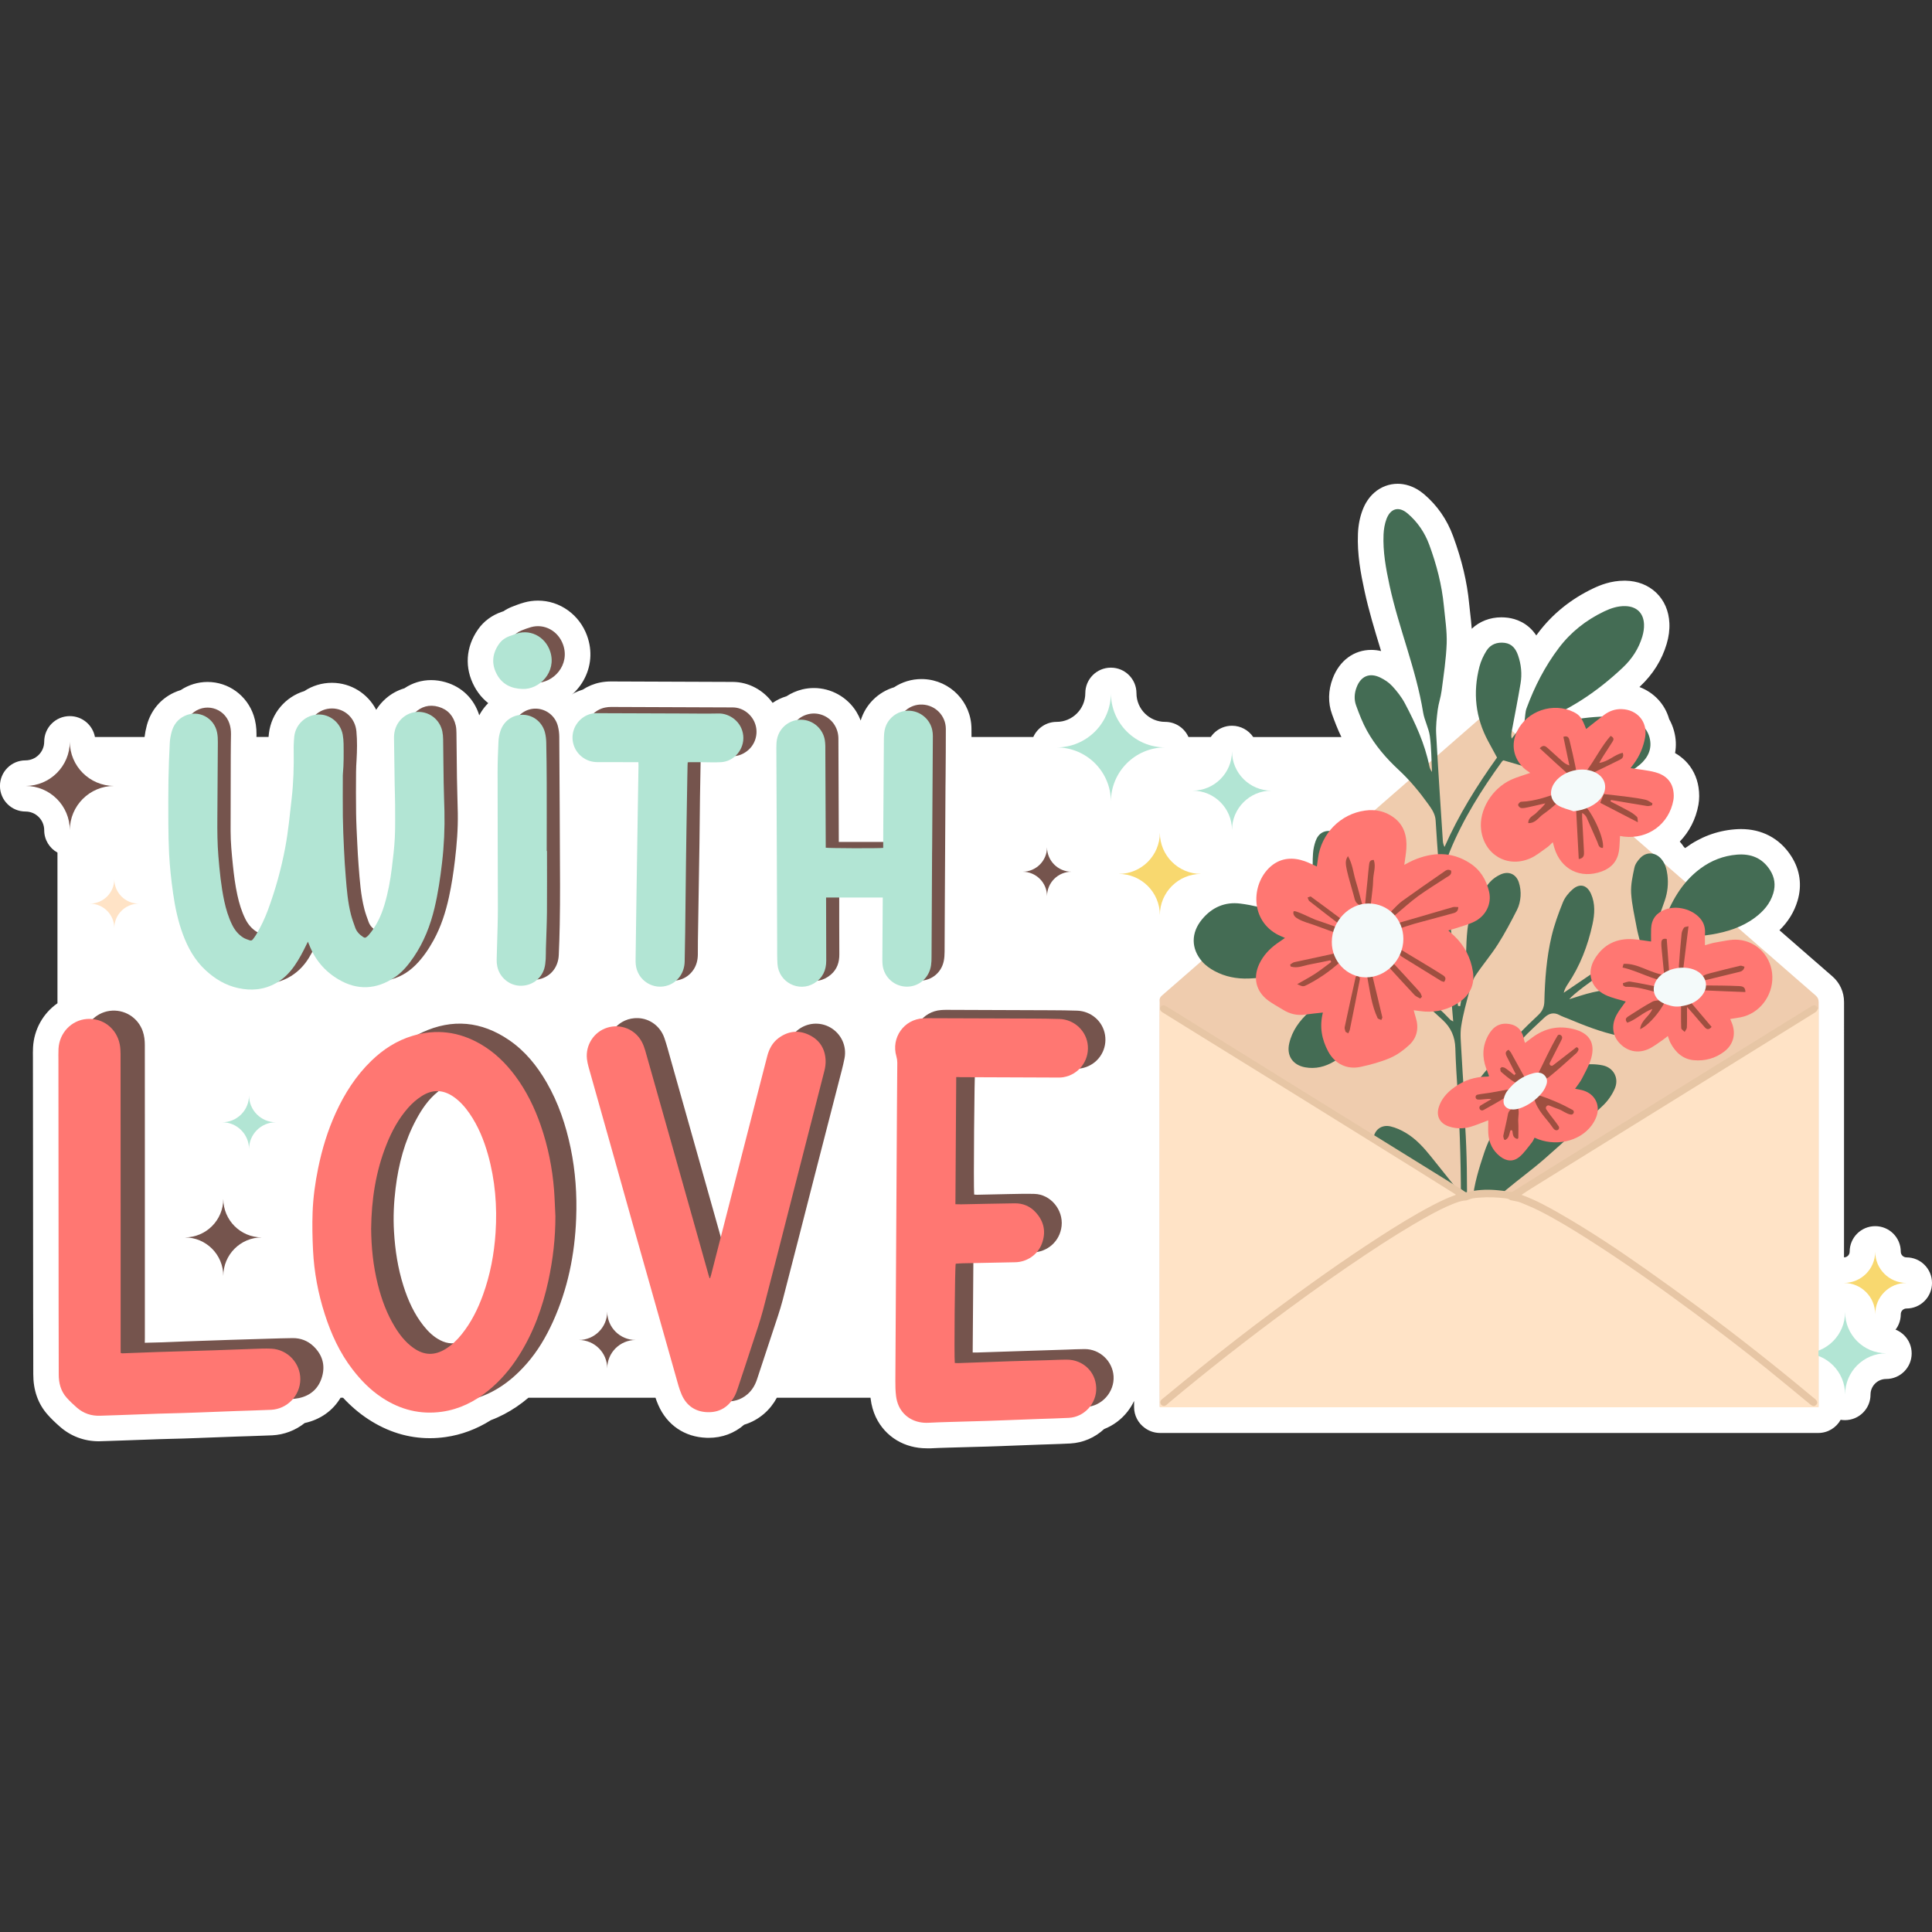 <svg id="Слой_1" enable-background="new 0 0 500 500" height="512" viewBox="0 0 500 500" width="512" xmlns="http://www.w3.org/2000/svg"><rect x="0" y="0" width="500" height="500" fill="#333333" stroke="none"/><g><g fill="#fff"><path d="m485.3 346.72c-3.65 0-6.61-2.96-6.61-6.61 0-.81-.66-1.47-1.47-1.47-3.65 0-6.61-2.96-6.61-6.61v-.01c0-3.65 2.96-6.61 6.61-6.61.81 0 1.47-.66 1.47-1.47 0-3.65 2.96-6.61 6.61-6.61h.01c3.65 0 6.61 2.96 6.61 6.61 0 .81.66 1.47 1.47 1.47 3.65 0 6.61 2.96 6.61 6.61v.01c0 3.65-2.96 6.61-6.61 6.61-.81 0-1.47.66-1.47 1.47 0 3.65-2.96 6.61-6.61 6.61z"/><path d="m485.31 323.93h-.01c0 4.46-3.62 8.08-8.08 8.08v.01c4.46 0 8.08 3.62 8.08 8.08h.01c0-4.46 3.62-8.08 8.08-8.08v-.01c-4.46 0-8.08-3.61-8.08-8.08z"/><path d="m239.79 374.82c-2.76 0-5.42-.71-7.67-2.05-2.38-1.42-4.27-3.51-5.47-6.05-.66-1.41-1.12-3.02-1.32-4.66-.01-.11-.03-.22-.04-.33h-24.24c-.86 1.59-1.96 2.97-3.28 4.12-1.52 1.32-3.28 2.29-5.18 2.86-2.52 2.21-5.7 3.4-9.2 3.4-.18 0-.36 0-.54-.01-5.66-.19-10.22-3.29-12.49-8.49-.28-.63-.51-1.26-.72-1.88h-32.88c-2 1.7-4.07 3.1-6.28 4.26-1.12.59-2.27 1.11-3.43 1.54-3.68 2.32-7.61 3.79-11.69 4.37-1.38.2-2.77.3-4.13.3-5.59 0-10.94-1.65-15.92-4.91-2.32-1.52-4.48-3.35-6.53-5.56h-.64c-2 3.35-5.23 5.66-9.29 6.55-2.38 1.9-5.33 3.03-8.4 3.18-1.94.09-3.89.15-5.77.21-1.04.03-2.12.07-3.16.1-1.99.07-3.98.15-5.96.22-1.25.05-2.5.1-3.75.14l-.44.02c-1.31.05-2.66.1-4 .14-.9.03-1.79.05-2.69.07-1.17.03-2.38.06-3.56.1-1.96.07-3.95.14-5.89.21-1.3.05-2.6.1-3.91.14-1.18.04-2.37.08-3.55.12-.54.02-1.09.04-1.63.05-.18.02-.37.02-.56.02-3.77 0-7.24-1.3-10.04-3.75-1.32-1.15-2.35-2.16-3.24-3.17-2.46-2.78-3.7-6.3-3.69-10.46.01-3.4 0-6.86-.01-10.21-.01-2.15-.01-4.37-.02-6.56-.02-18.48-.03-36.95-.05-55.43l-.01-8.99c0-.25 0-.5 0-.75-.01-.79-.02-1.68.03-2.62.25-4.71 2.67-8.88 6.32-11.42v-38.99c-2.04-1.12-3.43-3.3-3.43-5.79 0-2.67-2.17-4.84-4.84-4.84-3.65 0-6.61-2.96-6.61-6.61v-.02c0-3.65 2.96-6.61 6.61-6.61 2.67 0 4.84-2.17 4.84-4.84 0-3.65 2.96-6.61 6.61-6.61h.02c3.24 0 5.93 2.33 6.5 5.4h12.84c.12-.99.32-2.02.6-3.06 1.04-3.81 3.53-6.8 7.02-8.42.57-.26 1.15-.48 1.74-.66 2.06-1.36 4.46-2.1 6.94-2.1 5.43 0 10.23 3.5 11.95 8.71.49 1.5.74 3.13.72 4.85 0 .22 0 .45-.01.67h3.13c.02-.31.05-.64.1-.97.63-5.17 4.28-9.42 9.16-10.9 2.1-1.39 4.57-2.14 7.13-2.14h.07c4.93.03 9.23 2.82 11.4 6.99.68-1.1 1.53-2.09 2.52-2.95 1.4-1.22 3.02-2.1 4.77-2.62 2.08-1.39 4.44-2.12 6.92-2.12 1.22 0 2.46.18 3.69.53 4.3 1.23 7.44 4.32 8.77 8.58 1.6-3.05 4.31-5.28 7.6-6.23 2.05-1.37 4.44-2.1 6.92-2.1.22 0 .44.01.66.02 3.06.16 5.85 1.41 7.97 3.4 1.1-.76 2.33-1.35 3.62-1.73 1.38-.9 2.91-1.53 4.52-1.85.91-.18 1.84-.27 2.75-.27h.04c10.73.03 21.34.07 31.55.12 4.09.02 7.93 2.13 10.29 5.42 1.09-.74 2.3-1.33 3.59-1.71 1.24-.81 2.62-1.41 4.07-1.77.99-.24 2-.36 3.02-.36 4.47 0 8.69 2.37 11.02 6.18.44.72.8 1.46 1.09 2.23 1.25-4.14 4.52-7.37 8.64-8.6 2.09-1.38 4.54-2.13 7.07-2.13.19 0 .38 0 .57.01 6.91.3 12.35 5.94 12.39 12.83 0 .72.01 1.44.01 2.16h15.99c1.03-2.31 3.35-3.92 6.04-3.92 4.09 0 7.42-3.33 7.42-7.42 0-3.65 2.96-6.61 6.61-6.61h.02c3.65 0 6.61 2.96 6.61 6.61 0 4.09 3.33 7.42 7.42 7.42 2.69 0 5.01 1.61 6.04 3.92h5.76c.24-.35.51-.68.81-.98 1.24-1.24 2.92-1.94 4.67-1.94h.02c2.28 0 4.3 1.16 5.49 2.92h22.82c-.97-1.99-1.72-3.98-2.41-5.88-1.08-2.95-1.02-6.17.17-9.29 1.75-4.62 5.49-7.38 9.99-7.38.84 0 1.69.1 2.53.3-.06-.2-.12-.41-.19-.61-1.47-4.83-3-9.83-4.11-14.99-.94-4.34-1.92-9.43-1.69-14.79.09-2.19.49-4.22 1.18-6.05.7-1.87 1.74-3.41 3.07-4.57 1.68-1.47 3.82-2.28 6.02-2.28 1.67 0 4.22.47 6.84 2.7 3.42 2.91 5.95 6.57 7.53 10.89 2.25 6.13 3.61 11.83 4.14 17.44.07.78.16 1.57.26 2.4.15 1.34.31 2.7.41 4.09 2.03-1.91 4.71-2.96 7.67-2.96.55 0 1.12.04 1.68.11 1.93.25 5.11 1.2 7.35 4.58.18-.24.36-.49.54-.73 3.67-4.85 8.43-8.69 14.15-11.42 1.82-.87 4.63-2.02 8.09-2.02h.31c3.12.06 5.86 1.13 7.92 3.08 2.11 2.01 3.3 4.75 3.44 7.93.08 1.73-.16 3.53-.71 5.37-1.23 4.14-3.53 7.82-6.82 10.93-.07.07-.15.14-.22.21 3.75 1.41 6.6 4.42 7.69 8.3.55.96.97 2.01 1.27 3.11.52 1.92.6 3.84.26 5.68.96.55 1.83 1.21 2.61 1.97 1.85 1.83 3.05 4.22 3.46 6.9.24 1.57.23 3.1-.03 4.54-.67 3.72-2.39 6.99-4.83 9.51.04.04.07.08.11.12.35.4.68.83.97 1.27l.32.28c.01 0 .01-.01.02-.01 3.83-2.83 8.14-4.46 12.81-4.84.54-.04 1.09-.07 1.61-.07 2.66 0 5.11.57 7.27 1.69 2.33 1.21 4.28 3.02 5.79 5.4 2.23 3.5 2.78 7.46 1.59 11.45-.86 2.89-2.4 5.41-4.69 7.65l7.77 6.77c1.93 1.68 3.93 3.43 5.9 5.13 1.97 1.71 3.05 4.09 3.05 6.7-.01 24.75-.01 50.11-.01 73.64h.23.02c3.65 0 6.61 2.96 6.61 6.61 0 2.23 1.81 4.04 4.04 4.04 3.65 0 6.61 2.96 6.61 6.61v.02c0 3.65-2.96 6.61-6.61 6.61-2.23 0-4.04 1.81-4.04 4.04 0 3.65-2.96 6.61-6.61 6.61h-.02c-.38 0-.75-.03-1.1-.09-1.13 2.03-3.29 3.41-5.78 3.41h-170.36c-1.48 0-2.86-.49-3.98-1.33-1.67-1.21-2.74-3.18-2.74-5.36v-1.6c-.45.97-1.02 1.89-1.69 2.75-1.6 2.05-3.71 3.61-6.07 4.53-2.39 2.22-5.47 3.55-8.74 3.73-1.78.1-3.55.15-5.27.21-.81.03-1.61.05-2.42.08-1.69.06-3.38.13-5.07.19-1.41.05-2.81.11-4.22.16l-1.01.04c-1.15.04-2.33.09-3.51.12-1.46.04-2.92.08-4.38.12-1.75.05-3.56.1-5.34.15h-.05c-1.74.05-3.39.1-5.04.19-.29-.02-.59-.01-.89-.01z"/><path d="m477.52 339.57h-.02c0 4.54-2.84 8.41-6.84 9.95 0-30.06 0-60.13.01-90.19 0-.72-.25-1.25-.77-1.7-2.03-1.77-4.06-3.54-6.1-5.31-4.7-4.1-9.4-8.19-14.1-12.29 1.57-.65 3.07-1.47 4.48-2.53 2.19-1.64 3.93-3.61 4.73-6.31.64-2.15.38-4.12-.83-6.01-2.02-3.16-4.99-4.28-8.56-3.99-3.47.28-6.62 1.5-9.42 3.57-1.45 1.07-2.71 2.27-3.82 3.57-1.86-1.62-3.72-3.24-5.58-4.86-.22-.43-.48-.83-.81-1.21-.59-.68-1.31-1.11-2.05-1.29-1.4-1.22-2.81-2.45-4.21-3.67-.28-.25-.57-.49-.85-.74 5.15-.44 9.33-4.13 10.3-9.46.14-.76.12-1.59 0-2.36-.41-2.69-2.23-4.22-4.67-4.87-1.72-.46-3.52-.65-5.38-.91.49-.33.97-.69 1.41-1.07 2.07-1.79 3.22-4.14 2.46-6.98-.24-.88-.6-1.62-1.08-2.25-.42-2.92-2.82-5.02-6.1-5.13-1.76-.06-3.27.52-4.63 1.55-.18.14-.36.27-.54.41-1.78.07-3.54.23-5.29.48-.51-.8-1.07-1.21-1.98-1.66-.64-.32-1.3-.56-1.97-.74 5.35-2.88 10.21-6.55 14.7-10.79 2.36-2.23 4.09-4.88 5.02-8 .3-1.02.49-2.13.44-3.19-.13-2.95-1.95-4.63-4.89-4.69-1.93-.04-3.71.56-5.42 1.37-4.65 2.22-8.6 5.32-11.72 9.44-3.61 4.77-6.31 10.04-8.37 15.64-.36.97-.33 2.08-.5 3.12 0 .03-.01.06-.01.09-.77.79-1.43 1.7-1.92 2.72-.06.11-.11.23-.16.34-.08.1-.17.21-.25.31-.32-.28-.64-.55-.95-.83 0-.01 0-.01 0-.02.76-4.05 1.57-8.09 2.24-12.16.41-2.46.17-4.91-.65-7.28-.58-1.67-1.55-2.98-3.44-3.23-1.95-.25-3.67.36-4.72 2.03-.8 1.26-1.45 2.69-1.83 4.13-1.2 4.64-1.24 9.15-.06 13.53-3.6 3.14-7.21 6.29-10.81 9.43-.11-1.85-.22-3.7-.32-5.55-.11-2.07.14-4.17.4-6.24.21-1.64.79-3.24 1-4.89.53-4.08 1.17-8.18 1.32-12.28.11-3.23-.42-6.49-.73-9.73-.52-5.43-1.89-10.68-3.77-15.79-1.17-3.18-3.04-5.94-5.62-8.13-2.25-1.92-4.41-1.34-5.46 1.44-.47 1.26-.7 2.66-.76 4.02-.19 4.44.61 8.78 1.54 13.11 2.39 11.1 6.87 21.64 8.7 32.89.34 2.1 1.46 4.09 1.75 6.2.28 2.07.36 4.17.43 6.26-.02.02-.04.03-.06.05-.18.15-.35.31-.53.46h-.18c-1.22-5.39-3.53-10.37-6.08-15.22-.86-1.64-2.05-3.16-3.31-4.53-.85-.93-2-1.69-3.16-2.24-2.75-1.3-4.98-.31-6.06 2.55-.59 1.54-.69 3.16-.14 4.68.81 2.23 1.67 4.48 2.82 6.55 1.68 3.03 3.81 5.74 6.22 8.21h-40.71c-.28-.93-.43-1.91-.43-2.92h-.02c0 1.01-.15 2-.43 2.92h-26.57c2.52-2.41 5.94-3.9 9.71-3.9v-.02c-7.75 0-14.03-6.28-14.03-14.03h-.02c0 7.75-6.28 14.03-14.03 14.03v.02c3.77 0 7.19 1.48 9.71 3.9h-38.39c.03-2.91.05-5.82.03-8.73-.02-3.4-2.71-6.12-6.07-6.27-1.71-.08-3.29.55-4.47 1.63-2.57.34-4.74 2.27-5.3 4.86-.15.71-.21 1.45-.22 2.18-.02 2.11-.03 4.21-.05 6.32h-11.68c-.01-2.05-.02-4.09-.02-6.14 0-1.27-.31-2.45-.97-3.53-1.41-2.32-4.2-3.48-6.83-2.84-1.06.26-2.01.77-2.78 1.47-2.61.35-4.77 2.3-5.31 4.97-.14.71-.18 1.45-.17 2.18 0 1.29.01 2.59.01 3.88h-19.63c0-.03 0-.06 0-.08h.5c1.6 0 3.21.08 4.81-.01 1.41-.09 2.69-.68 3.68-1.59 1.07-.13 2.05-.55 2.94-1.21 2.16-1.61 3.07-4.43 2.24-6.99-.82-2.54-3.23-4.37-5.82-4.38-10.51-.05-21.03-.08-31.54-.12-.5 0-1.01.05-1.5.15-1.13.22-2.14.76-2.96 1.5-2.35.29-4.4 1.99-5.16 4.28-.84 2.51-.01 5.29 2.05 6.93 1.21.96 2.6 1.42 4.14 1.42 3.23 0 6.46.01 9.69.01h.85v.09h-20.45c-.01-2.21-.03-4.41-.04-6.62-.01-.95-.13-1.93-.37-2.85-.68-2.55-2.92-4.33-5.49-4.47-1.64-.09-3.2.52-4.37 1.63-2.31.27-4.25 1.81-5.02 4.15-.28.84-.46 1.74-.5 2.62-.09 1.85-.16 3.69-.2 5.54h-10.6c-.03-2.56-.05-5.12-.08-7.68-.01-.64-.04-1.29-.18-1.91-.55-2.46-2.02-4.16-4.46-4.85-2.23-.64-4.25-.16-5.93 1.36-2.45.31-4.59 2.11-5.27 4.62-.18.68-.26 1.4-.26 2.1.02 2.12.04 4.24.08 6.36h-9.84c.01-.23.03-.45.04-.68.14-2.47.19-4.95-.04-7.42-.32-3.4-3-5.9-6.29-5.91-1.65-.01-3.15.61-4.29 1.64-2.84.41-5.13 2.68-5.48 5.58-.09.77-.12 1.55-.15 2.33-.02.43-.01.87 0 1.31.02 1.05.02 2.1.01 3.15h-16.37c0-.57 0-1.14 0-1.71.01-1.88.05-3.76.06-5.64.01-.92-.1-1.83-.39-2.71-1.39-4.22-6.51-5.54-9.76-2.55-.61.07-1.22.24-1.81.52-1.8.83-2.91 2.28-3.42 4.16-.25.92-.43 1.88-.48 2.84-.08 1.7-.16 3.4-.22 5.09h-22.21v2.75c-2.1-2.08-3.41-4.96-3.41-8.15h-.02c0 6.32-5.13 11.45-11.45 11.45v.02c6.32 0 11.45 5.13 11.45 11.45h.02c0-3.19 1.3-6.07 3.41-8.15v57.13c-3.49.73-6.13 3.79-6.33 7.57-.05 1-.02 2.01-.02 3.01.02 21.47.03 42.94.05 64.42.01 5.6.04 11.2.03 16.79-.01 2.26.51 4.34 2.03 6.06.82.92 1.72 1.77 2.65 2.58 1.72 1.5 3.75 2.18 6.03 2.11 1.72-.06 3.44-.11 5.16-.17 3.27-.12 6.54-.25 9.81-.36 2.09-.07 4.19-.11 6.28-.17 1.46-.04 2.93-.1 4.39-.15 3.24-.12 6.48-.25 9.72-.37 2.95-.11 5.91-.17 8.86-.31 2.28-.11 4.29-1.17 5.67-2.79.5-.05 1-.11 1.49-.21 3.09-.64 5.19-2.55 6.04-5.61.11-.38.19-.76.24-1.12h8.21c2.05 2.56 4.37 4.83 7.13 6.64 4.72 3.09 9.87 4.4 15.5 3.6 3.56-.51 6.75-1.85 9.66-3.78 1.13-.39 2.24-.87 3.33-1.44 2.54-1.33 4.77-3.04 6.79-5.01h40.39c.1.34.19.67.29 1.01.46 1.63.86 3.29 1.54 4.83 1.25 2.85 3.53 4.43 6.66 4.53 2.63.09 4.68-.92 6.17-2.83 1.49-.14 2.96-.73 4.19-1.8 1.24-1.07 2-2.42 2.51-3.94.2-.6.4-1.2.6-1.8h35.19c0 .73-.01 1.47-.01 2.2-.01 1.32.02 2.65.18 3.95.11.9.35 1.82.73 2.63 1.37 2.92 4.28 4.48 7.71 4.29 1.75-.1 3.5-.15 5.25-.2 3.24-.1 6.48-.18 9.72-.28 1.49-.04 2.98-.1 4.47-.16 3.1-.11 6.19-.23 9.29-.35 2.52-.09 5.05-.15 7.57-.28 2.22-.12 4.19-1.26 5.48-2.94 3.6-.7 6.32-4.11 6.07-7.85-.02-.35-.07-.69-.14-1.02h12.06v8.09.91h.1c0 .04 0 .07.01.08h66.51.98 102.91c0-.04 0-.08 0-.12h.05c0-.24 0-.49 0-.74 0-4.13 0-8.27 0-12.4 4 1.53 6.84 5.41 6.84 9.95h.02c0-5.88 4.77-10.65 10.65-10.65v-.02c-5.91.01-10.67-4.76-10.67-10.64z"/><path d="m135.48 184.92c-.17 0-.34 0-.51-.01-5.41-.16-9.73-2.71-12.16-7.18-2.64-4.85-2.31-10.26.92-14.86 1.46-2.09 3.57-3.65 6.1-4.52.15-.05.29-.1.44-.15h.01c.67-.45 1.38-.83 2.13-1.13.77-.31 1.94-.77 3.24-1.14 1.17-.33 2.37-.49 3.58-.49 2.8 0 5.48.87 7.78 2.53 2.26 1.63 3.96 3.9 4.93 6.57 1.42 3.93 1.07 8.07-.99 11.66-1.78 3.09-4.72 5.44-8.06 6.5-2.25 1.43-4.82 2.22-7.41 2.22z"/><path d="m135.2 178.3c1.73.08 3.45-.57 4.81-1.7 4.07-.74 7.41-5.1 5.7-9.82-1.28-3.52-4.83-5.46-8.28-4.49-.86.24-1.7.56-2.52.89-.53.22-1.02.51-1.45.88-.13.05-.25.1-.38.15-.36.15-.73.26-1.1.39-1.16.4-2.14 1.07-2.84 2.07-1.77 2.52-2 5.21-.53 7.9 1.39 2.55 3.73 3.65 6.59 3.73z"/></g><g><path d="m64.45 297.38c0-3.83-3.11-6.94-6.94-6.94 3.83 0 6.94-3.11 6.94-6.94 0 3.83 3.11 6.94 6.94 6.94-3.83 0-6.94 3.11-6.94 6.94z" fill="#b2e5d4"/><path d="m287.5 207.48c0-7.76-6.29-14.05-14.05-14.05 7.76 0 14.05-6.29 14.05-14.05 0 7.76 6.29 14.05 14.05 14.05-7.76 0-14.05 6.29-14.05 14.05z" fill="#b2e5d4"/><g fill="#75544d"><path d="m270.97 231.94c0-3.5-2.84-6.34-6.33-6.34 3.5 0 6.33-2.84 6.33-6.34 0 3.5 2.84 6.34 6.34 6.34-3.5 0-6.34 2.84-6.34 6.34z"/><path d="m57.79 330.21c0-5.51-4.46-9.97-9.97-9.97 5.51 0 9.97-4.46 9.97-9.97 0 5.51 4.46 9.97 9.97 9.97-5.51 0-9.97 4.47-9.97 9.97z"/><path d="m18.07 214.86c0-6.33-5.13-11.46-11.46-11.46 6.33 0 11.46-5.13 11.46-11.46 0 6.33 5.13 11.46 11.46 11.46-6.33 0-11.46 5.13-11.46 11.46z"/></g><path d="m29.58 240.2c0-3.5-2.84-6.34-6.34-6.34 3.5 0 6.34-2.84 6.34-6.34 0 3.5 2.84 6.34 6.34 6.34-3.5.01-6.34 2.84-6.34 6.34z" fill="#ffe3c6"/><g><path d="m300.11 364.12c0-.33 0-.62 0-.91 0-34.39 0-68.79 0-103.18 0-.32.03-.64-.01-.95-.08-.61.16-1.06.62-1.45 1.49-1.28 2.96-2.57 4.44-3.86 10.78-9.39 21.56-18.79 32.34-28.18 10.98-9.56 21.95-19.13 32.93-28.69 4.57-3.98 9.14-7.97 13.7-11.95.72-.62 1.65-.62 2.36 0 12.38 10.79 24.76 21.58 37.13 32.36 13.39 11.67 26.79 23.35 40.18 35.02 2.03 1.77 4.06 3.54 6.1 5.31.52.45.77.99.77 1.7-.01 34.67-.01 69.34-.01 104.02v.74c-.49.11-169.74.15-170.55.02z" fill="#efccae"/><path d="m318.84 214.82c0-5.63-4.57-10.2-10.2-10.2 5.63 0 10.2-4.57 10.2-10.2 0 5.63 4.57 10.2 10.2 10.2-5.63 0-10.2 4.57-10.2 10.2z" fill="#b2e5d4"/><path d="m485.3 340.11c0-4.47-3.62-8.09-8.09-8.09 4.47 0 8.09-3.62 8.09-8.09 0 4.47 3.62 8.09 8.09 8.09-4.47 0-8.09 3.62-8.09 8.09z" fill="#f8d86f"/><path d="m477.51 360.89c0-5.89-4.77-10.66-10.66-10.66 5.89 0 10.66-4.77 10.66-10.66 0 5.89 4.77 10.66 10.66 10.66-5.89 0-10.66 4.77-10.66 10.66z" fill="#b2e5d4"/><path d="m300.17 236.83c0-5.89-4.77-10.66-10.66-10.66 5.89 0 10.66-4.77 10.66-10.66 0 5.89 4.77 10.66 10.66 10.66-5.89 0-10.66 4.77-10.66 10.66z" fill="#f8d86f"/><g fill="#446c54"><path d="m383.19 313.75c2.17-1.97 4.35-3.93 6.6-5.81 3.27-2.74 6.75-5.25 9.96-8.06 5.12-4.48 10.14-9.08 15.08-13.75 1.28-1.21 2.37-2.78 3.07-4.39 1.17-2.67-.27-5.43-3.12-6.02-1.72-.36-3.61-.39-5.35-.1-4.75.79-8.83 3.23-12.63 6.02-5.84 4.28-10.36 9.71-12.69 16.67-1.35 4.04-2.62 8.13-3.03 12.41-.05.49-.25.97-.42 1.44-.19.52-.38 1.03-.57 1.55 1.05 0 2.08.01 3.1.04z"/><path d="m377.49 308.25c-2.36-2.95-4.72-5.9-7.08-8.84-1.91-2.38-3.94-4.66-6.59-6.23-1.22-.73-2.58-1.35-3.96-1.67-2.33-.53-4.21.88-4.43 3.28-.1 1.12-.02 2.38.4 3.4.82 1.99 1.76 3.98 2.97 5.76 3.03 4.46 7.03 7.85 11.97 10.08.45.2.89.41 1.33.62 2.03-1.94 3.72-4.18 5.39-6.4z"/><path d="m458.08 225.17c-2.02-3.16-4.99-4.28-8.56-3.99-3.46.28-6.62 1.5-9.42 3.57-4.92 3.63-7.7 8.77-9.71 14.34-.53 1.46-1.29 1.94-2.58 2.29 1.05-2.88 2.09-5.57 3.03-8.31.74-2.15.97-4.38.69-6.64-.19-1.53-.59-2.99-1.63-4.18-1.49-1.71-3.76-1.87-5.35-.26-.69.7-1.36 1.62-1.56 2.54-.46 2.17-.98 4.43-.85 6.62.18 3.01.91 5.99 1.45 8.98.22 1.19.55 2.35.81 3.42-6.69 4.54-13.2 8.96-19.71 13.38.21-.86.59-1.54 1.02-2.19 3.21-4.74 5.22-9.99 6.43-15.55.57-2.63.75-5.33-.4-7.89-1.01-2.25-2.86-2.77-4.71-1.17-1.06.91-2.05 2.13-2.56 3.41-1.16 2.87-2.23 5.82-2.94 8.83-1.29 5.51-1.71 11.15-1.85 16.8-.04 1.47-.51 2.54-1.63 3.58-6.79 6.33-12.96 13.22-18.45 20.73-.1.14-.33.19-.55.31-.07-.29-.15-.49-.16-.69-.24-3.75-.51-7.51-.7-11.27-.1-2.09-.35-4.23-.03-6.27.49-3.13 1.36-6.21 2.18-9.28.35-1.31.78-2.68 1.51-3.79 1.84-2.77 4.02-5.31 5.8-8.11 1.82-2.86 3.41-5.88 4.95-8.9.55-1.07.84-2.34.92-3.55.08-1.19-.08-2.47-.46-3.61-.72-2.14-2.65-2.95-4.72-2.01-1.03.47-2.04 1.17-2.78 2.01-3.13 3.55-5.29 7.66-5.8 12.38-.42 3.88-.27 7.81-.6 11.7-.23 2.68-.84 5.34-1.27 8-.19-.03-.38-.06-.57-.09-.24-2.81-.44-5.62-.71-8.43-.79-8.14-1.58-16.27-2.42-24.4-.26-2.51.08-4.85 1.05-7.2 3.44-8.36 8.21-15.94 13.49-23.22.12-.16.34-.26.37-.28 5.26 1.5 10.37 3.12 15.55 4.4 5.14 1.27 10.35 1.33 15.37-.66 1.58-.63 3.14-1.55 4.42-2.66 2.07-1.79 3.22-4.14 2.46-6.98-.76-2.82-2.9-4.27-5.57-4.92-1.53-.37-3.15-.55-4.73-.54-7.26.02-14.23 1.43-20.83 4.51-.55.26-1.13.45-1.94.77 1.85-2.87 2.09-3.12 3.6-3.66 8.6-3.07 15.98-8.08 22.58-14.3 2.36-2.23 4.09-4.88 5.02-8 .3-1.02.49-2.13.44-3.19-.13-2.95-1.95-4.63-4.89-4.69-1.93-.04-3.71.56-5.42 1.37-4.65 2.22-8.6 5.32-11.72 9.44-3.61 4.77-6.31 10.04-8.37 15.64-.36.97-.33 2.08-.5 3.12-.04.27-.07.59-.23.79-1.02 1.32-2.08 2.62-3.12 3.93-.21-.85-.06-1.47.06-2.11.76-4.05 1.56-8.09 2.24-12.16.41-2.46.17-4.91-.65-7.28-.58-1.67-1.55-2.98-3.44-3.23-1.95-.25-3.67.36-4.72 2.03-.8 1.26-1.45 2.69-1.83 4.13-1.74 6.72-1.04 13.2 2.28 19.34.75 1.39 1.5 2.77 2.27 4.18-5.27 7.37-9.97 14.92-13.59 23.15-.25-.55-.39-1.03-.43-1.53-.6-9.24-1.23-18.48-1.73-27.73-.11-2.07.14-4.17.4-6.24.21-1.64.79-3.24 1-4.89.53-4.08 1.17-8.18 1.32-12.28.11-3.23-.42-6.49-.73-9.73-.52-5.43-1.89-10.68-3.77-15.79-1.17-3.18-3.04-5.94-5.62-8.13-2.25-1.92-4.41-1.34-5.46 1.44-.47 1.26-.7 2.66-.76 4.02-.19 4.44.61 8.78 1.54 13.11 2.39 11.1 6.87 21.64 8.7 32.89.34 2.1 1.46 4.09 1.75 6.2.41 3.05.39 6.16.55 9.24-.37-.5-.59-1.02-.7-1.57-1.16-5.74-3.58-11-6.28-16.12-.86-1.64-2.05-3.16-3.31-4.53-.85-.93-2-1.69-3.16-2.24-2.75-1.3-4.98-.31-6.06 2.55-.59 1.54-.69 3.16-.14 4.68.81 2.23 1.67 4.48 2.82 6.55 2.12 3.82 4.96 7.13 8.16 10.1 2.94 2.72 5.47 5.79 7.79 9.03.88 1.23 1.72 2.49 1.82 4.09.24 3.75.47 7.51.81 11.26.92 10.16 1.91 20.31 2.85 30.47.31 3.35.58 6.71.89 10.3-.43-.25-.63-.31-.76-.45-4.36-4.67-9.37-8.39-15.42-10.61-.6-.22-1.2-.81-1.52-1.39-2.02-3.62-3.59-7.44-4.3-11.54-.78-4.49-1.38-9.01-2.13-13.51-.49-2.93-1.26-5.8-2.7-8.44-.95-1.73-2.3-2.97-4.33-3.3-2.16-.35-3.72.49-4.45 2.55-.36 1.01-.59 2.1-.67 3.17-.56 7.71 1.56 14.75 5.6 21.24 1.89 3.04 4.1 5.86 6.74 8.4-3.19-.78-6.3-1.7-9.37-2.71-.48-.16-.88-.72-1.21-1.18-.93-1.29-1.82-2.61-2.7-3.94-2.2-3.33-5.15-5.72-8.97-6.82-2.91-.84-5.88-1.59-8.87-1.97-4.01-.52-7.4.97-9.98 4.12-2.83 3.44-2.85 7.52.07 10.88.88 1.01 2.06 1.84 3.24 2.47 2.73 1.46 5.69 2.03 8.8 1.92 6.2-.22 12.11-2 18.1-3.35.95-.22 1.8-.34 2.74-.04 3.45 1.09 6.91 2.14 10.36 3.22.5.16.97.41 1.45.62-2.72.3-5.24.87-7.62 2.01-3.42 1.63-6.58 3.69-9.39 6.21-2.46 2.2-4.4 4.83-5.15 8.13-.73 3.19.92 5.59 4.12 6.18 2.7.49 5.23-.16 7.5-1.53 6.43-3.85 11.64-9.03 15.9-15.17.64-.93 1.06-2.01 1.66-3.16.81.4 1.52.71 2.2 1.09 3.13 1.74 5.76 4.12 8.36 6.54 2.12 1.97 3.17 4.35 3.25 7.26.1 3.83.37 7.66.6 11.49.63 10.43.91 20.87.84 31.32.52.12 1.03.24 1.55.36 0-.34.01-.68.01-1.02.06-7.38.02-14.78-.46-22.14-.23-3.43.89-6.04 2.72-8.6.63-.88 1.3-1.74 2.02-2.55 3.31-3.74 6.6-7.51 9.99-11.17 1.82-1.96 3.82-3.75 5.77-5.59 1.14-1.07 2.42-1.47 3.92-.65.69.38 1.46.63 2.2.93 4.28 1.78 8.57 3.5 13.14 4.43 2.26.46 4.48.31 6.61-.58 3.99-1.67 4.61-6.34 1.08-8.81-1.38-.97-3.07-1.64-4.72-2.06-4.36-1.1-8.62-.25-12.82 1.05-.87.27-1.74.55-2.97.94 2.18-2.67 16.98-12.66 19.55-13.32 1.07 2.19 2.02 4.47 3.24 6.59 2.37 4.14 6.1 6.53 10.68 7.51 3.57.76 6.3-2.09 5.63-5.65-.45-2.36-1.57-4.35-3.43-5.88-3.07-2.52-6.44-4.4-10.48-4.84-.53-.06-1.04-.23-1.56-.35.45-.43.9-.61 1.34-.57 3.98.38 7.94.41 11.9-.25 4.05-.68 7.88-1.88 11.21-4.37 2.19-1.64 3.93-3.61 4.73-6.31.62-2.12.36-4.09-.85-5.99z"/></g><g><path d="m332.55 242.74c-.83-.38-1.58-.66-2.26-1.06-7.07-4.08-6.3-13.62-1.09-17.73 2.52-1.98 5.47-2.12 8.45-1.08 1.01.35 1.97.86 3.15 1.38.11-.76.22-1.44.3-2.12.82-6.39 5.82-11.5 12.19-12.36 2.68-.37 5.21.17 7.4 1.79 2.71 2 3.48 4.86 3.27 8.07-.09 1.34-.33 2.68-.53 4.19.87-.45 1.55-.85 2.27-1.16 5.01-2.16 9.94-2.36 14.7.72 2.7 1.74 4.25 4.31 4.97 7.37.73 3.1-.79 6.28-3.81 7.77-1.6.79-3.38 1.22-5.09 1.8-.46.16-.94.27-1.64.48.63.58 1.09.99 1.54 1.42 2.65 2.54 4.26 5.63 4.82 9.25.53 3.45-.82 6.08-3.65 7.98-2.67 1.79-5.64 2.55-8.85 2.34-.86-.06-1.72-.2-2.82-.34.18.66.32 1.24.5 1.8.87 2.73.42 5.25-1.66 7.19-1.46 1.35-3.16 2.6-4.97 3.37-2.44 1.04-5.05 1.74-7.65 2.3-3.51.76-6.64-.8-8.36-4-1.65-3.08-2.29-6.36-1.37-10.06-1.59.18-3.07.3-4.53.52-2.11.31-4.02-.15-5.8-1.26-1.29-.8-2.65-1.5-3.86-2.41-3.16-2.38-3.96-5.87-2.26-9.46 1.05-2.21 2.68-3.93 4.66-5.33.65-.44 1.29-.88 1.98-1.37z" fill="#ff7772"/><g fill="#9e4f40"><path d="m344.3 248.52c-1.73.35-3.45.74-5.19 1.05-1.69.3-3.35 1.13-5.09.56-.05-.17-.1-.34-.14-.5.37-.22.72-.55 1.12-.63 3.93-.87 7.87-1.65 11.79-2.57.71-.16 1.3-.81 2.24-1.42.08.56.29 1.01.16 1.35-.17.45-.55.84-.9 1.2-2.93 2.94-6.24 5.37-9.92 7.27-1.13.58-1.16.54-2.66-.12 1.68-.98 3.23-1.78 4.68-2.73 1.42-.93 2.75-2 4.13-3.01-.08-.16-.15-.31-.22-.45z"/><path d="m360.27 237.43c-.82-.92-.37-1.43.1-1.89.82-.81 1.6-1.69 2.52-2.36 3.51-2.52 7.05-4.99 10.62-7.44.54-.37 1.14-.98 2.03-.41.26 1.11-.69 1.39-1.36 1.84-2.4 1.59-4.88 3.08-7.2 4.77-1.97 1.44-3.78 3.11-5.66 4.67-.32.26-.65.5-1.05.82z"/><path d="m361.57 240.49c.16-.72.15-1.19.37-1.49.18-.24.62-.32.96-.42 4.35-1.28 8.69-2.55 13.05-3.8.42-.12.91-.02 1.46-.02-.05 1.4-.99 1.49-1.79 1.71-3.19.88-6.39 1.72-9.58 2.6-1.36.4-2.71.87-4.47 1.42z"/><path d="m354.33 238.24c-1.53-.37-1.32-1.32-1.24-2.13.26-2.87.56-5.73.85-8.6.12-1.22.21-2.44.37-3.66.08-.61.13-1.33 1.22-1.3.63 1.75-.14 3.49-.16 5.22-.02 1.72-.31 3.44-.49 5.16-.18 1.75-.36 3.49-.55 5.31z"/><path d="m348.23 267.03c-.08-.4-.3-.82-.23-1.18.92-4.36 1.88-8.71 2.86-13.05.03-.13.34-.2.65-.36.17.34.48.66.44.91-.84 4.38-1.72 8.75-2.61 13.11-.07.34-.28.65-.42.97-.24-.14-.46-.27-.69-.4z"/><path d="m361.95 245.4c1.6.97 2.81 1.7 4.02 2.43 2.34 1.42 4.7 2.8 7 4.27.61.39 1.65.83.76 2.02-.3-.1-.59-.14-.81-.28-3.19-1.95-6.37-3.92-9.55-5.89-.42-.26-.91-.53-1.17-.92-.22-.31-.15-.82-.25-1.63z"/><path d="m346.41 241.22c-.57 0-1.01.11-1.37-.02-1.58-.57-3.16-1.16-4.74-1.73-1.47-.53-2.98-.88-4.35-1.66-.36-.2-.71-.43-.95-.76s-.37-.77-.23-1.16c.2-.54 4.56 1.74 5.62 2.12 1.41.5 2.84.96 4.25 1.48.7.24 1.58.36 1.77 1.73z"/><path d="m367.55 258.42c-.5-.3-1.1-.51-1.48-.92-2.23-2.36-4.4-4.77-6.6-7.16-.15-.16-.36-.33-.38-.51-.05-.38.01-.77.03-1.16.37.07.89 0 1.1.22 1.89 1.98 3.72 4.01 5.57 6.04.58.64 1.19 1.26 1.72 1.94.24.3.33.72.49 1.09-.15.14-.3.3-.45.46z"/><path d="m352.65 234.49c-1.96-.43-2-1.66-2.27-2.61-2.37-8.22-2.46-8.83-1.53-10.32 1.21 2.08 1.37 4.31 2 6.37.62 2.03 1.13 4.09 1.8 6.56z"/><path d="m357.48 263.97c-.39-.19-.85-.26-.96-.49-1.55-3.29-1.96-6.88-2.63-10.39-.08-.41.19-.88.38-1.61.45.47.8.67.87.94.9 3.62 1.75 7.24 2.61 10.87.02.1-.1.24-.27.68z"/><path d="m338.4 232.28c.46-.14.74-.32.84-.25 2.9 2.12 5.79 4.25 8.65 6.41.3.23.46.66.84 1.23-.63.06-1.13.27-1.34.11-2.87-2.16-5.71-4.37-8.54-6.59-.2-.14-.25-.48-.45-.91z"/></g><path d="m353.45 252.94c-4.88-.06-8.82-4.17-8.78-9.19.03-5.33 4.46-9.94 9.52-9.93s9.01 4.05 9 9.19c-.02 5.39-4.52 9.99-9.74 9.93z" fill="#f4fafa"/></g><g><path d="m410.49 188.67c1.63-1.28 3.08-2.47 4.58-3.6 1.36-1.03 2.87-1.61 4.63-1.55 4.04.13 6.75 3.29 6.06 7.27-.44 2.52-1.42 4.85-2.96 6.92-.28.38-.58.76-.82 1.08 2.23.35 4.38.52 6.42 1.07 2.44.66 4.26 2.18 4.67 4.87.12.77.14 1.6 0 2.36-1.12 6.18-6.55 10.16-12.81 9.42-.34-.04-.67-.11-1-.16-.1 1.44-.08 2.73-.29 3.99-.44 2.56-1.96 4.28-4.41 5.18-5.53 2.03-10.61-.49-12.31-6.14-.12-.41-.23-.83-.39-1.42-.54.5-.96.99-1.47 1.34-1.48 1.02-2.89 2.24-4.52 2.91-5.93 2.47-11.81-1.12-12.56-7.52-.59-5 2.75-10.6 7.81-12.92 1.42-.65 2.95-1.06 4.9-1.74-.67-.5-1.22-.82-1.67-1.25-2.72-2.58-3.36-6.17-1.73-9.53 2.57-5.3 9.37-7.6 14.66-4.97 1.59.81 2.11 1.5 3.21 4.39z" fill="#ff7772"/><g fill="#9e4f40"><path d="m408.58 222.32c-.25-4.67-.49-9.22-.74-13.87.65-.2 1.25-.38 1.8-.54 2.58 2.41 5.61 9.15 5.2 11.53-1.11.06-1.16-.9-1.45-1.56-.95-2.1-1.84-4.22-2.78-6.32-.2-.43-.53-.81-1.15-1.17 0 .45-.02.9 0 1.35.15 2.88.34 5.76.47 8.63.03.83.07 1.76-1.35 1.95z"/><path d="m416.8 207.41c1.65.86 3.32 1.69 4.95 2.6.69.38 1.34.86 1.9 1.4.21.2.13.71.22 1.39-3.39-1.75-6.49-3.35-9.73-5.03.25-.62.52-1.32.9-2.27 2.13.24 4.25.46 6.37.74 1.5.2 3.01.41 4.48.74.62.14 1.17.6 1.75.91-.03.18-.07.36-.1.53-.42.07-.86.25-1.26.18-3.13-.5-6.24-1.04-9.36-1.57-.05.12-.09.25-.12.38z"/><path d="m395.51 213.02c0-1.55 1.33-1.87 2.05-2.62.78-.81 1.68-1.49 2.37-2.5-1.53.35-3.06.72-4.6 1.05-.56.12-1.16.25-1.7.16-.3-.05-.74-.53-.74-.82 0-.27.48-.78.76-.79 3.88-.15 7.44-1.52 11.02-2.82.41-.15.88-.1 1.57-.17-.59 1.9-2.21 2.32-3.26 3.29-1.16 1.08-2.4 2.08-3.7 2.99-1.13.81-1.92 2.3-3.77 2.23z"/><path d="m398.48 193.65c.94-1.02 1.52-.53 2.06-.05 1.24 1.1 2.46 2.23 3.69 3.33.51.46 1.05.9 1.92 1.16-.52-2.48-1.04-4.95-1.55-7.41 1.32-.41 1.47.47 1.63 1.1.53 2.09.98 4.21 1.43 6.32.22 1.03.4 2.07.68 3.53-.87-.3-1.47-.34-1.82-.65-2.67-2.37-5.3-4.81-8.04-7.33z"/><path d="m410.66 200.78c0-.76-.14-1.18.02-1.39 2.17-2.9 3.74-6.24 6.14-8.94 1 .49.82 1.01.47 1.54-.82 1.27-1.64 2.54-2.46 3.82-.29.46-.56.95-.95 1.62 2.4-.31 3.97-2.19 6.09-2.6.38 1.1-.22 1.53-.76 1.8-2.73 1.37-5.5 2.67-8.55 4.15z"/></g><path d="m407.23 209.95c-1.33-.48-2.77-.77-3.96-1.48-1.98-1.19-2.38-3.48-1.22-5.49 2.03-3.52 7.79-4.96 11.27-2.82 2.26 1.39 2.75 3.94 1.19 6.16-1.4 2.01-4.3 3.36-7.28 3.63z" fill="#f4fafa"/></g><g><path d="m420.74 259.2c-1.77-.56-3.64-.92-5.29-1.73-3.77-1.82-4.9-5.72-2.74-9.31 2.26-3.75 5.7-5.41 10.05-5.09 1.49.11 2.96.39 4.54.6 0-1.22-.04-2.29.01-3.36.1-2.43 1.34-4.05 3.6-4.91 3.02-1.16 7.02-.14 9.12 2.32 1 1.17 1.33 2.52 1.22 4.03-.06.85-.01 1.7-.01 2.88 1.01-.27 1.87-.59 2.75-.72 1.98-.3 4.01-.88 5.96-.69 4.98.47 8.58 4.56 8.73 9.47.15 5.07-3.35 9.62-8.17 10.58-.84.17-1.7.28-2.73.44.19.47.35.83.49 1.2 1.01 2.73.31 5.42-1.98 7.19-2.33 1.81-5.07 2.54-7.95 2.28-2.8-.26-4.72-2.02-6.01-4.45-.27-.5-.42-1.06-.7-1.8-.5.38-.9.73-1.34 1.03-1.26.83-2.45 1.82-3.82 2.4-2.78 1.18-5.52.45-7.48-1.75-1.69-1.89-2-4.51-.66-7.08.66-1.26 1.6-2.36 2.41-3.53z" fill="#ff7772"/><g fill="#9e4f40"><path d="m420.18 249.45c3.69-.21 6.72 2.36 10.51 2.85-.21-2.16-.43-4.21-.62-6.27-.07-.71-.15-1.44-.11-2.15.04-.62.36-1.09 1.39-.88.27 3.61.54 7.28.83 11.2-4.59-.58-8.19-2.91-12.27-3.81.09-.32.18-.63.27-.94z"/><path d="m424.46 266.33c.28-2.38 2.4-3.25 3.18-5.23-2.46.9-4.24 2.8-6.5 3.58-.69-.8-.32-1.27.18-1.59 2.06-1.32 4.11-2.67 6.26-3.83.77-.42 1.82-.32 2.74-.45.67.68.13 1.22-.18 1.75-1.4 2.36-4.1 5.21-5.68 5.77z"/><path d="m436.59 260.6c0 2.06.04 3.69-.03 5.31-.02.39-.37.77-.57 1.15-.31-.33-.88-.65-.89-1-.09-2.01-.04-4.02-.04-6.05.86-.3 1.52-.54 2.33-.82 1.88 2.22 3.72 4.39 5.57 6.57-.78.91-1.33.59-1.78.09-1.01-1.13-1.98-2.3-2.97-3.45-.44-.52-.91-1.02-1.62-1.8z"/><path d="m451.71 256.74c-3.57-.14-7.07-.26-10.57-.43-.26-.01-.51-.4-.91-.73.44-.25.73-.55 1.02-.55 2.89.02 5.78.03 8.67.16.75.04 1.81.03 1.79 1.55z"/><path d="m440.13 253.96c.29-.66.36-1.21.65-1.4.53-.35 1.18-.53 1.81-.69 2.58-.67 5.17-1.33 7.77-1.94.33-.08.73.17 1.12.27-.23 1.17-1.05 1.25-1.81 1.44-3.01.72-6.01 1.46-9.54 2.32z"/><path d="m436.98 239.72c-.47 3.93-.92 7.62-1.39 11.31-.02.13-.33.22-.7.45-.16-.53-.43-.97-.4-1.38.19-2.81.42-5.62.7-8.42.05-.55.3-1.13.62-1.59.17-.24.68-.23 1.17-.37z"/><path d="m420 254.44c.64-.15 1.31-.5 1.91-.4 2.47.39 4.92.92 7.37 1.41.27.05.57.19.75.39.16.18.3.53.23.73s-.4.43-.63.44c-.34.01-.69-.15-1.04-.24-2.57-.66-5.1-1.47-7.81-1.38-.23.01-.47-.22-.7-.34-.03-.2-.05-.41-.08-.61z"/></g><path d="m434.8 260.45c-.8.11-1.62.05-2.4-.16-.7-.19-1.52-.43-2.26-.83-2.35-1.28-2.81-4-1.21-6.13 2.2-2.93 7.61-3.85 10.63-1.79 2.16 1.47 2.59 3.94.97 6.02-1.38 1.78-3.26 2.56-5.73 2.89z" fill="#f4fafa"/></g><g><path d="m385.16 289.94c-1.71.63-3.16 1.27-4.67 1.7-1.76.51-3.57.49-5.35-.06-2.52-.77-3.58-2.74-2.73-5.22.62-1.83 1.83-3.28 3.32-4.47 2.31-1.85 4.95-2.96 7.92-3.21.49-.04.99-.05 1.76-.09-.31-.83-.55-1.46-.79-2.1-1.08-2.94-.98-5.82.55-8.58 1.32-2.37 3.12-3.3 5.53-2.88 2.32.41 3.39 2.01 3.75 4.2.02.14.09.27.23.68.67-.5 1.27-.95 1.87-1.4 3.21-2.4 6.76-3.16 10.66-2.19 4.06 1 5.72 3.55 4.59 7.56-.52 1.84-1.53 3.56-2.41 5.29-.45.88-1.11 1.66-1.76 2.6.84.18 1.53.26 2.19.47 2.97.95 4.4 3.78 3.34 6.72-.29.8-.73 1.58-1.23 2.27-3.14 4.25-9.55 5.66-14.79 3.2-.22.41-.39.87-.68 1.23-1.04 1.28-1.98 2.69-3.22 3.73-1.59 1.33-3.34 1.19-4.98-.08-1.94-1.5-2.94-3.54-3.09-5.97-.06-1.09-.01-2.18-.01-3.4z" fill="#ff7772"/><g fill="#9e4f40"><path d="m401.09 275.03c-.26.52.37 1.04.83.68 2.08-1.62 4.04-3.15 6.02-4.66.04-.03.11-.02.2.01.32.1.48.47.32.78-.13.26-.26.49-.44.66-2.36 2.12-4.7 4.27-7.17 6.25-.59.47-1.44.62-2.38.88-.35.09-.69-.17-.7-.53 0-.37 0-.63.1-.83 1.73-3.42 3.27-6.95 5.22-10.23.15-.26.49-.35.75-.19.64.38.47.88.21 1.4-.98 1.93-1.97 3.85-2.95 5.78 0-.01-.01-.01-.01 0z"/><path d="m396.98 284.08c-.12-.5.36-.94.86-.78 3.43 1.13 6.36 2.4 9.17 3.96.04.02.08.05.12.09.44.45.01 1.2-.61 1.1-1.21-.2-2.11-1.05-3.16-1.4-.8-.27-1.58-.61-2.38-.93-.6-.24-1.15.43-.81.98.98 1.54 2.23 2.88 3.21 4.38.27.42.01.99-.49 1.03-.51.04-.81-.34-1.04-.68-1.63-2.43-4.06-4.38-4.87-7.75z"/><path d="m390.85 292.69c-.27.78-.25 1.75-1.2 2.28-.17.09-.38 0-.43-.18-.1-.36-.21-.66-.16-.92.37-1.84.87-3.65 1.19-5.5.2-1.16 1.23-1.46 1.9-2.3.14-.17.4-.15.5.04.73 1.46.18 2.84.27 4.13.09 1.36.03 2.73.02 4.2 0 .2-.19.34-.38.29-1.08-.34-1.02-1.22-1.15-1.97-.03-.32-.46-.36-.56-.07z"/><path d="m383.21 286.08c.85-.5 1.7-1 2.73-1.61.02-.01.01-.03-.01-.04-1.25-.14-2.33.23-3.47.13-.71-.06-.8-1.1-.1-1.26h.01c1.06-.23 2.15-.31 3.22-.49 1.75-.3 3.5-.62 5.4-.97.01 0 .02.01.02.02.01.28.14.73-.03.96-.33.45-.79.85-1.28 1.14-1.8 1.08-3.61 2.14-5.45 3.14-.13.07-.26.14-.4.21-.8.37-1.4-.78-.64-1.23z"/><path d="m392.31 278.04c-.77-1.51-1.56-3.01-2.32-4.53-.32-.65-.63-1.33.44-1.83.23.28.49.52.65.81 1.13 2.01 2.23 4.04 3.34 6.06.59 1.06.59 1.06-.43 2.48-2.13-.74-3.83-2.19-5.51-3.63-.2-.17-.19-.59-.21-.98.15.02.28-.11.28-.26.35.04.71.06.97.24.86.57 1.65 1.26 2.47 1.9-.1-.2.14-.4.32-.26z"/></g><path d="m391.65 287.13c-1.97 0-2.94-1.23-2.38-3.13.18-.61.47-1.24.86-1.73 1.74-2.22 3.92-3.82 6.69-4.52 1.16-.29 2.35-.27 3.14.83.74 1.02.34 2.08-.15 3.07-1.36 2.68-5.55 5.48-8.16 5.48z" fill="#f4fafa"/></g><g><path d="m470.61 261.06v103.14c-56.83 0-113.61 0-170.39 0-.13-.47-.19-101.48-.06-102.96.24-.05.39.13.57.24 3.09 1.93 6.18 3.86 9.27 5.79 7.73 4.82 15.45 9.65 23.18 14.47 13.86 8.64 27.73 17.27 41.59 25.91 1.28.8 2.54 1.61 3.8 2.43.27.17.5.25.82.1.24-.11.54-.1.81-.11.49-.03.97-.08 1.44-.3.34-.16.76-.2 1.15-.24.33-.04.67 0 1.01 0 1.01 0 2.02-.01 3.02 0 .57.01 1.18-.07 1.71.1.82.26 1.62.48 2.48.46.6.41 1.04 0 1.5-.29 14.5-9.07 29-18.16 43.5-27.22 11.32-7.07 22.65-14.11 33.98-21.16.16-.11.35-.21.62-.36z" fill="#ffe3c6"/><path d="m376.79 309.2c-.18-.13-.32-.23-.46-.33-3.03-1.9-6.06-3.82-9.11-5.71-11.06-6.88-22.13-13.75-33.2-20.62-9.09-5.63-18.18-11.25-27.27-16.88-1.92-1.19-3.84-2.38-5.75-3.57-.18-.11-.37-.24-.52-.39-.3-.3-.35-.75-.15-1.09.21-.36.66-.54 1.08-.39.24.09.46.22.68.36l22.56 14.01c3.78 2.35 7.57 4.7 11.35 7.05 13.95 8.64 27.9 17.29 41.85 25.93.44.27.86.56 1.28.86.2.14.39.14.61.09 2.35-.57 4.73-.73 7.14-.55 1.38.1 2.75.3 4.12.5.35.05.57-.11.81-.26 1.17-.74 2.33-1.5 3.51-2.23 12.7-7.89 25.39-15.78 38.1-23.66 11.68-7.24 23.36-14.47 35.04-21.7.2-.12.4-.26.62-.35.47-.2.96-.05 1.19.35.22.38.14.85-.23 1.18-.15.13-.32.23-.49.34-10.51 6.53-21.02 13.06-31.54 19.58-13.91 8.63-27.84 17.25-41.75 25.87-.82.51-1.62 1.06-2.45 1.61.1.06.16.12.23.14 3.44 1.24 6.63 3 9.79 4.82 7.59 4.37 14.88 9.21 22.03 14.26 4.82 3.4 9.61 6.85 14.35 10.36 9.8 7.26 19.37 14.82 28.74 22.64.26.22.54.4.79.63.17.16.34.34.45.54.19.35.11.7-.16.99-.27.28-.6.38-.98.23-.16-.07-.32-.16-.46-.27-3.77-3.09-7.5-6.21-11.3-9.27-6.31-5.08-12.75-9.99-19.26-14.81-8.87-6.56-17.88-12.92-27.19-18.84-4.11-2.61-8.27-5.16-12.63-7.34-1.54-.77-3.13-1.44-4.72-2.08-.69-.27-1.46-.35-2.19-.52-.21-.05-.46-.06-.61-.19-.33-.27-.72-.32-1.11-.37-2.25-.28-4.5-.35-6.76-.17-.55.04-1.11.07-1.65.17-.42.08-.82.26-1.23.39-.17.06-.33.16-.5.17-1.25.04-2.4.49-3.54.95-2.12.85-4.14 1.9-6.13 2.99-5.5 3.03-10.8 6.4-16.02 9.87-6.89 4.58-13.65 9.37-20.31 14.28-10.52 7.76-20.82 15.8-30.84 24.19-.23.19-.44.4-.66.59-.25.21-.53.36-.87.29-.36-.06-.61-.26-.73-.62-.13-.38-.01-.72.25-.98.25-.25.55-.45.83-.68 3.12-2.56 6.23-5.14 9.38-7.68 6.12-4.94 12.33-9.75 18.63-14.45 8.95-6.68 18.04-13.17 27.42-19.23 4.51-2.91 9.07-5.74 13.83-8.23 1.86-.97 3.75-1.89 5.72-2.61.14-.03.24-.09.39-.16z" fill="#e7c6a5"/></g></g><g><g><g fill="#75544d"><path d="m83.09 242.14c-.18.34-.28.54-.38.74-.92 1.67-1.78 3.36-2.76 4.99-1.17 1.92-2.7 3.53-4.62 4.73-2.43 1.51-5.09 2.12-7.94 1.92-3.6-.26-6.72-1.64-9.52-3.87-3.37-2.68-5.55-6.17-7.05-10.14-1.39-3.69-2.18-7.52-2.71-11.41-.53-3.98-.96-7.96-1.07-11.97-.08-2.82-.09-5.64-.08-8.46.01-4.56.05-9.12.11-13.68.03-2.06.11-4.12.48-6.16.28-1.55.87-2.94 2.04-4.04 3.25-3.05 8.41-1.73 9.8 2.5.29.88.4 1.79.39 2.71-.02 1.88-.06 3.76-.06 5.64-.02 6.46-.03 12.93-.04 19.39 0 2.96.29 5.9.59 8.84.27 2.62.6 5.23 1.17 7.81.46 2.11 1.08 4.17 2.04 6.11.66 1.34 1.58 2.47 2.84 3.29.38.25.8.45 1.23.6.89.3 1.1.23 1.61-.54.46-.69.88-1.4 1.27-2.12 1.41-2.66 2.56-5.43 3.46-8.3 1.48-4.73 2.84-9.48 3.58-14.39.51-3.4.91-6.81 1.3-10.22.26-2.28.43-4.56.63-6.84.04-.46.04-.92.04-1.37 0-2.04-.02-4.08 0-6.12.01-.85.03-1.7.12-2.54.34-3.4 3.08-5.91 6.39-5.89 3.29.02 5.97 2.51 6.29 5.91.23 2.47.18 4.94.04 7.42-.06 1.03-.13 2.06-.13 3.09-.02 3.55-.05 7.11.01 10.66.04 2.66.18 5.31.31 7.97.09 1.88.19 3.75.34 5.63.3 3.79.54 7.59 1.5 11.29.29 1.11.69 2.18 1.08 3.26.37 1.03 1.12 1.77 2.02 2.36.45.29.54.29.98-.05.2-.15.38-.34.54-.53 1.97-2.31 3.2-5 4.06-7.89.82-2.75 1.38-5.56 1.74-8.4.37-2.91.73-5.82.89-8.75.16-2.9.09-5.82.08-8.73-.01-1.92-.1-3.85-.13-5.77-.06-3.83-.1-7.65-.15-11.48-.03-1.83.53-3.45 1.82-4.75 1.75-1.76 3.87-2.35 6.25-1.67 2.43.7 3.9 2.39 4.46 4.85.14.62.17 1.27.18 1.91.05 3.83.07 7.65.13 11.48.05 3.09.16 6.19.22 9.28.07 4.09-.26 8.15-.74 12.2-.38 3.19-.86 6.36-1.54 9.49-.85 3.91-2.06 7.7-4 11.23-1.29 2.34-2.78 4.53-4.68 6.42-2.02 2-4.4 3.36-7.21 3.89-3.24.61-6.29.05-9.12-1.65-3.55-2.13-6.16-5.08-7.69-8.96-.14-.26-.24-.52-.41-.92z"/><path d="m231.83 230.7c-4.9 0-9.73 0-14.6 0-.02.23-.04.43-.04.63.01 5.2-.01 10.41.03 15.61.02 2.09-.58 3.9-2.18 5.28-1.92 1.65-4.14 2.06-6.48 1.11-2.37-.95-3.68-2.79-3.96-5.34-.05-.48-.05-.96-.05-1.44-.08-17.79-.15-35.57-.23-53.36 0-.92 0-1.83.06-2.75.19-2.7 2.14-4.97 4.8-5.61 2.63-.64 5.42.52 6.83 2.84.66 1.09.97 2.27.97 3.53.03 8.55.07 17.1.1 25.65v1.05h14.83c.02-.37.04-.7.04-1.04.05-8.71.1-17.42.15-26.13.01-.87.01-1.74.09-2.61.32-3.4 3.19-5.93 6.52-5.78 3.36.15 6.05 2.87 6.07 6.27.02 4.08-.04 8.16-.06 12.24-.01.92-.03 1.83-.03 2.75-.06 9.97-.12 19.94-.17 29.91-.02 4.26-.03 8.53-.06 12.79-.01.8-.05 1.61-.21 2.39-.64 3.23-3.5 5.36-6.76 5.08-3.15-.27-5.68-2.93-5.73-6.17-.05-3.53.02-7.06.04-10.59.01-1.93.03-3.85.04-5.78.03-.15.01-.31-.01-.53z"/><path d="m168.63 195.68c-.35 0-.61 0-.88 0-3.11 0-6.23-.01-9.35-.01-.9 0-1.78-.11-2.63-.41-2.68-.95-4.37-3.54-4.18-6.43.18-2.78 2.28-5.18 5.03-5.72.49-.1 1-.15 1.5-.15 10.51.03 21.03.07 31.54.12 2.59.01 5 1.84 5.82 4.38.83 2.56-.07 5.39-2.24 6.99-1.06.79-2.25 1.24-3.57 1.25-2.47.02-4.95-.01-7.42-.02-.27 0-.54 0-.87 0-.02.32-.04.57-.05.81-.06 3.25-.13 6.51-.17 9.76-.06 4.01-.08 8.02-.14 12.03-.13 8.34-.27 16.68-.4 25.02-.02 1.26 0 2.52-.02 3.78-.02 1.4-.35 2.73-1.14 3.9-1.47 2.2-4.09 3.24-6.66 2.65-2.52-.57-4.49-2.69-4.83-5.31-.13-1.04-.09-2.1-.08-3.16.05-3.37.13-6.74.18-10.1.12-8.89.23-17.78.36-26.67.06-3.92.14-7.84.21-11.75-.01-.28-.01-.58-.01-.96z"/><path d="m132.26 219.47c-.04-7.17-.11-14.35-.11-21.52 0-2.63.13-5.27.24-7.9.04-.96.24-1.91.61-2.81 1-2.44 3.35-3.97 5.88-3.84 2.57.14 4.81 1.91 5.49 4.47.24.92.37 1.9.37 2.85.09 12.79.15 25.57.2 38.36.01 3.39-.02 6.78-.08 10.17-.04 2.63-.14 5.27-.25 7.9-.12 2.93-1.82 5.25-4.43 6.1-3.89 1.27-8.04-1.52-8.22-5.61-.09-2.08.04-4.17.09-6.25.05-2.43.16-4.86.17-7.28.03-4.88.01-9.76.01-14.64z"/><path d="m138.57 176.71c-3.16-.01-5.93-1.78-6.97-4.57-.95-2.56-.63-5 1.04-7.21.59-.78 1.36-1.37 2.27-1.74.83-.34 1.67-.65 2.52-.89 3.45-.97 7.01.97 8.28 4.49 1.91 5.26-2.48 10.09-7.14 9.92z"/></g><path d="m79.68 243.71c-.18.37-.31.6-.42.85-.89 1.84-1.84 3.64-3 5.32-1.29 1.87-2.86 3.46-4.86 4.57-3.09 1.72-6.37 2.01-9.78 1.26-3.27-.71-6.01-2.39-8.44-4.64-2.79-2.59-4.57-5.81-5.87-9.33-1.25-3.39-1.99-6.9-2.5-10.47-.49-3.45-.87-6.91-1.05-10.38-.13-2.56-.17-5.13-.19-7.69-.02-3.83-.03-7.65.03-11.48.05-3.16.18-6.32.34-9.47.05-.95.23-1.91.48-2.84.51-1.88 1.63-3.33 3.42-4.16 3.52-1.64 7.59.47 8.35 4.34.16.82.2 1.68.19 2.53-.03 6.57-.09 13.15-.13 19.72-.02 3.25 0 6.51.27 9.75.32 3.88.7 7.75 1.51 11.57.46 2.13 1.08 4.21 2.05 6.18.68 1.39 1.63 2.55 2.95 3.36.48.29 1.04.45 1.58.65.34.13.64.02.85-.27.27-.37.55-.73.79-1.12 1.24-2.07 2.28-4.24 3.11-6.5 1.94-5.25 3.43-10.63 4.46-16.13.79-4.21 1.19-8.48 1.67-12.73.47-4.13.58-8.27.52-12.41-.01-.44-.02-.87 0-1.31.04-.78.06-1.56.15-2.33.38-3.13 3-5.52 6.14-5.64 3.07-.12 5.83 2.11 6.4 5.23.14.78.21 1.59.22 2.39.03 2.59.06 5.18-.18 7.76-.03.3-.02.6-.02.89 0 3.39-.04 6.78.01 10.17.04 2.84.16 5.68.3 8.51.11 2.4.26 4.8.46 7.2.26 3.24.53 6.49 1.34 9.65.3 1.15.71 2.27 1.11 3.39.37 1.03 1.11 1.78 2.01 2.37.45.29.56.29.98-.03.2-.15.38-.33.54-.52 1.94-2.27 3.17-4.91 4.02-7.75.93-3.1 1.52-6.28 1.91-9.48.32-2.64.65-5.28.78-7.93.14-2.86.07-5.72.07-8.59-.01-1.72-.08-3.44-.11-5.15-.07-4.01-.13-8.02-.17-12.02-.01-.7.07-1.43.26-2.1.77-2.83 3.39-4.76 6.23-4.67 2.94.1 5.38 2.13 6.01 5.03.14.67.2 1.36.21 2.04.06 3.73.07 7.47.14 11.2.04 2.47.14 4.95.2 7.42.1 4.47-.1 8.93-.62 13.37-.46 3.94-1.03 7.85-1.95 11.71-1.08 4.52-2.74 8.78-5.36 12.64-1.4 2.06-2.96 3.98-5.06 5.37-4.68 3.08-9.51 3.34-14.37.49-3.58-2.09-6.13-5.11-7.64-8.99-.09-.23-.19-.45-.34-.8z" fill="#b2e5d4"/><path d="m228.46 232.28c-4.93 0-9.76 0-14.67 0v.71c.01 5.2.01 10.4.04 15.6.01 2.51-.92 4.52-3.08 5.85-4.03 2.47-9.23-.24-9.54-4.96-.1-1.62-.08-3.25-.08-4.88-.03-7.97-.06-15.94-.09-23.92-.04-9.07-.09-18.14-.12-27.21 0-.73.03-1.47.17-2.18.61-3.02 3.28-5.11 6.34-5.03 3 .08 5.57 2.34 6.04 5.32.07.47.11.96.12 1.43.04 8.59.07 17.18.11 25.77v.6c.5.15 13.81.2 14.87.05 0-.23 0-.47 0-.72 0-1.56.01-3.12.02-4.67.05-7.67.09-15.35.16-23.02.01-.73.07-1.47.22-2.18.62-2.87 3.24-4.94 6.16-4.91 2.96.02 5.56 2.15 6.14 5.04.1.51.16 1.05.15 1.57-.05 9.55-.12 19.1-.18 28.66 0 .53-.01 1.05-.02 1.58-.04 8.96-.08 17.91-.14 26.87 0 .73-.02 1.47-.13 2.19-.47 3.2-3.08 5.5-6.22 5.51-3.2.01-5.93-2.39-6.31-5.58-.06-.5-.07-1.01-.07-1.51.03-5.04.07-10.08.1-15.12.01-.26.01-.53.01-.86z" fill="#b2e5d4"/><path d="m165.22 197.25c-.36 0-.6 0-.85 0-3.23 0-6.46 0-9.69-.01-1.54 0-2.93-.45-4.14-1.42-2.06-1.64-2.89-4.42-2.05-6.93s3.23-4.33 5.87-4.32c7.4.01 14.8.05 22.2.08 3.14.01 6.28.07 9.41 0 2.82-.06 6.02 2.12 6.38 5.73.35 3.44-2.28 6.66-5.73 6.87-1.6.1-3.2.01-4.81.01-1.08 0-2.15-.01-3.23-.01-.18 0-.36.02-.6.04-.02.24-.04.47-.04.69-.03 1.19-.05 2.38-.07 3.57-.08 4.44-.15 8.89-.22 13.33-.04 2.61-.08 5.22-.11 7.83-.08 6.28-.14 12.55-.22 18.83-.03 2.45-.07 4.9-.13 7.35-.07 2.79-1.67 5.12-4.11 6.05-3.89 1.48-8.11-1.14-8.54-5.3-.05-.48-.06-.96-.05-1.44.07-5.47.15-10.95.23-16.42.1-7.01.21-14.02.32-21.03.06-4.19.14-8.38.2-12.57-.02-.28-.02-.55-.02-.93z" fill="#b2e5d4"/><path d="m141.56 220.25c0 5.27.03 10.54-.01 15.8-.03 3.16-.18 6.32-.27 9.48-.03.89.01 1.79-.05 2.68-.06.82-.13 1.65-.36 2.43-.82 2.8-3.4 4.59-6.35 4.47-2.79-.12-5.24-2.19-5.82-4.99-.13-.6-.18-1.23-.16-1.84.06-2.84.16-5.68.24-8.52.04-1.49.07-2.98.07-4.47-.02-11.8-.07-23.59-.07-35.39 0-2.7.1-5.4.23-8.1.04-.88.23-1.78.5-2.62.87-2.65 3.26-4.29 5.97-4.19 2.61.1 4.91 1.97 5.57 4.63.2.82.3 1.67.32 2.51.07 3.5.11 7.01.12 10.51.02 5.86 0 11.73 0 17.59 0 .02.03.02.07.02z" fill="#b2e5d4"/><path d="m135.2 178.3c-2.86-.08-5.2-1.18-6.59-3.74-1.47-2.69-1.24-5.38.53-7.9.7-1 1.69-1.67 2.84-2.07.37-.13.74-.23 1.1-.39 3.84-1.64 8.03.42 9.33 4.46 1.68 5.2-2.75 9.84-7.21 9.64z" fill="#b2e5d4"/></g><g><g fill="#75544d"><path d="m86.71 315.46c.01-8.36 1.21-16.53 3.95-24.45 2.01-5.83 4.76-11.25 8.76-16 2.75-3.27 5.92-6.02 9.83-7.82 7.84-3.62 15.34-2.89 22.45 1.95 4.16 2.83 7.26 6.66 9.76 10.98 3.06 5.3 4.98 11.01 6.22 16.98 1.25 6.02 1.67 12.11 1.43 18.24-.35 9.29-2.17 18.28-6.04 26.79-1.77 3.89-3.92 7.54-6.74 10.76-2.55 2.91-5.44 5.43-8.9 7.24-4.25 2.22-8.75 3.1-13.5 2.42-4.16-.6-7.83-2.36-11.11-4.96-4.91-3.89-8.29-8.92-10.79-14.6-2.44-5.56-3.9-11.39-4.68-17.4-.46-3.36-.65-6.74-.64-10.13zm47.2-3.08c0-.8.02-1.61 0-2.41-.14-5.05-.91-10-2.42-14.82-1.19-3.81-2.81-7.41-5.31-10.55-1.13-1.42-2.43-2.67-4.05-3.56-1.94-1.06-3.95-1.25-5.95-.3-1.03.49-2.01 1.12-2.89 1.83-2.41 1.94-4.12 4.46-5.57 7.16-2.99 5.56-4.58 11.56-5.34 17.79-.46 3.73-.64 7.48-.41 11.25.28 4.78 1 9.47 2.45 14.04 1.18 3.72 2.76 7.24 5.21 10.32 1.19 1.49 2.54 2.81 4.26 3.7 1.96 1.03 3.95 1.11 5.96.16.62-.29 1.22-.64 1.79-1.03 1.37-.92 2.5-2.1 3.53-3.38 2.44-3.04 4.14-6.47 5.45-10.11 2.32-6.48 3.31-13.21 3.29-20.09z"/><path d="m251.73 350.03c.47 0 .78.01 1.09 0 3.99-.13 7.97-.26 11.96-.39 3.76-.12 7.51-.24 11.27-.36 1.55-.05 3.1-.14 4.65-.14 3.92-.01 7.22 3.09 7.49 7 .27 4.1-3.03 7.8-7.13 7.98-2.47.1-4.93.15-7.4.24-3.21.12-6.42.27-9.63.39-1.38.05-2.75.08-4.13.12-2.01.05-4.02.1-6.02.16-2.84.1-5.68.2-8.52.32-1.15.05-2.29 0-3.4-.36-3.04-.99-5.07-3.69-5.25-6.88-.3-5.51-.09-11.02-.08-16.53.01-5.43.07-10.85.1-16.28.12-17.46.24-34.91.34-52.37 0-.62-.1-1.26-.27-1.86-1.31-4.68 1.93-9.32 6.77-9.67.52-.04 1.03-.06 1.55-.05 8.96.03 17.91.06 26.87.1 2.27.01 4.54.03 6.8.11 3.64.14 6.62 2.77 7.19 6.27.58 3.58-1.4 7.03-4.84 8.3-.77.28-1.62.46-2.43.46-7.69.02-15.39-.01-23.08-.03-1.09 0-2.17 0-3.26 0-.2.61-.45 30.59-.26 32.58.23.02.47.07.72.06 2.78-.06 5.57-.14 8.35-.18 2.18-.04 4.36-.1 6.54-.04 4.15.11 7.47 4.08 7.02 8.3-.42 3.93-3.61 6.79-7.57 6.85-4.45.06-8.9.15-13.35.24-.6.01-1.2.08-1.9.13-.06 8.5-.12 16.95-.19 25.53z"/><path d="m188.96 328.23c.08-.23.17-.46.23-.69 2.51-9.78 5.01-19.57 7.52-29.35 2.31-9 4.63-18 6.94-27.01.45-1.74 1.23-3.27 2.62-4.45 2.44-2.07 5.86-2.39 8.61-.82 2.8 1.6 4.31 4.79 3.68 7.99-.41 2.08-.98 4.13-1.51 6.19-2.15 8.39-4.33 16.78-6.48 25.17-2.68 10.42-5.31 20.85-8.03 31.26-.71 2.72-1.66 5.37-2.53 8.04-1.34 4.12-2.71 8.23-4.07 12.34-.5 1.53-1.27 2.87-2.51 3.94-3.4 2.96-8.63 2.26-11.16-1.5-.68-1.02-1.06-2.16-1.39-3.32-3.02-10.65-6.05-21.31-9.05-31.97-4.56-16.18-9.11-32.37-13.66-48.55-.27-.97-.58-1.93-.76-2.91-.93-4.95 2.79-9.3 7.74-9.1 3.05.12 5.74 2.11 6.79 5.14.6 1.73 1.06 3.52 1.56 5.28 3.82 13.53 7.64 27.06 11.45 40.59 1.19 4.22 2.37 8.45 3.56 12.68.1.35.21.69.32 1.04.03.02.08.01.13.01z"/><path d="m37.47 347.51c1.66-.04 3.15-.07 4.64-.12 1.98-.07 3.96-.17 5.94-.24 3.79-.14 7.57-.27 11.36-.39 3.3-.11 6.6-.2 9.9-.3 2.15-.06 4.3-.14 6.46-.16 2.04-.01 3.85.68 5.33 2.08 2.27 2.16 3.12 4.81 2.27 7.84-.85 3.06-2.95 4.97-6.04 5.61-1.47.31-3.02.29-4.54.35-3.67.15-7.34.26-11.01.38-2.01.07-4.02.11-6.02.18-2.12.07-4.24.17-6.37.24-1.26.05-2.52.07-3.79.11-2.07.06-4.13.11-6.2.19-2.12.07-4.25.12-6.36.26-2.92.19-5.44-.62-7.51-2.72-.32-.33-.67-.63-1-.94-2.05-1.88-2.95-4.22-2.94-7 .03-5.57-.02-11.14-.03-16.71-.02-21.39-.04-42.78-.05-64.17 0-1-.02-2.01.03-3.01.21-3.71 3.13-6.86 6.81-7.37 3.78-.52 7.36 1.68 8.6 5.28.4 1.16.53 2.34.53 3.56 0 9.56.01 19.12.01 28.68v47.2c-.02.39-.02.75-.02 1.17z"/></g><path d="m143.74 314.77c0 5.63-.63 11.18-1.82 16.67-1.49 6.87-3.84 13.4-7.62 19.37-2.19 3.47-4.82 6.57-8.03 9.15-3.49 2.8-7.38 4.75-11.85 5.39-5.63.8-10.77-.5-15.5-3.6-3.01-1.97-5.49-4.5-7.68-7.34-3.32-4.31-5.54-9.17-7.19-14.31-1.73-5.38-2.76-10.91-3.04-16.55-.16-3.26-.23-6.55-.11-9.81.14-3.84.67-7.66 1.44-11.43 1.01-4.94 2.47-9.73 4.56-14.32 2.29-5 5.21-9.58 9.18-13.43 3.08-2.99 6.6-5.27 10.72-6.5 6.13-1.83 11.98-1.07 17.52 2.12 3.59 2.07 6.5 4.89 8.97 8.19 2.95 3.95 5.08 8.32 6.68 12.96 1.86 5.4 2.98 10.96 3.42 16.65.17 2.26.23 4.53.35 6.79zm-47.69 3.24c.05 4.8.51 9.5 1.72 14.37.97 3.89 2.34 7.62 4.44 11.06 1.27 2.07 2.76 3.96 4.76 5.38 2.8 2 5.51 2.06 8.43.24 1.6-1 2.93-2.3 4.1-3.77 2.46-3.06 4.17-6.52 5.5-10.18 1.87-5.19 2.89-10.56 3.25-16.06.45-6.85-.1-13.59-1.95-20.21-1.07-3.81-2.55-7.44-4.81-10.71-1.15-1.66-2.48-3.16-4.16-4.32-2.71-1.85-5.46-1.91-8.21-.13-1.29.83-2.43 1.82-3.45 2.97-2.51 2.83-4.28 6.1-5.66 9.59-2.77 6.95-3.87 14.2-3.96 21.77z" fill="#ff7772"/><path d="m247.47 278.74c-.07 11.04-.14 21.91-.21 32.91.54.01 1.01.04 1.49.03 4.62-.09 9.24-.2 13.86-.26 2.11-.03 3.96.74 5.39 2.29 2.21 2.38 2.78 5.17 1.61 8.21-1.08 2.83-3.86 4.7-6.89 4.75-4.53.09-9.07.17-13.6.27-.6.01-1.2.07-1.78.11-.22.64-.43 23.98-.24 25.69.31.01.65.04.98.03 4.44-.16 8.89-.34 13.33-.48 3.21-.11 6.43-.18 9.64-.27 1.72-.05 3.44-.15 5.16-.14 3.83.03 7.33 2.89 7.49 7.26.15 4.03-3.05 7.58-7.06 7.8-2.52.14-5.05.19-7.57.28-3.1.11-6.19.23-9.29.35-1.49.06-2.98.11-4.47.16-3.24.1-6.48.18-9.72.28-1.75.05-3.5.11-5.25.2-3.42.19-6.33-1.38-7.71-4.29-.38-.81-.62-1.74-.73-2.63-.16-1.31-.19-2.63-.18-3.95.13-23.51.27-47.02.41-70.53.02-3.93.08-7.87.09-11.8 0-.53-.08-1.09-.23-1.6-1.43-4.84 1.95-9.63 6.98-9.87.43-.02.86-.03 1.29-.03 9.04.03 18.09.05 27.13.09 2.27.01 4.54.04 6.8.11 3.89.12 7.08 3.17 7.35 6.99.28 3.96-2.44 7.42-6.34 8.08-.39.07-.8.09-1.2.09-8.5-.03-16.99-.06-25.49-.1-.31-.03-.62-.03-1.04-.03z" fill="#ff7772"/><path d="m183.78 330.78c.08-.26.17-.52.24-.78 2.7-10.54 5.4-21.07 8.1-31.61 1.57-6.11 3.14-12.23 4.71-18.34.57-2.22 1.15-4.44 1.72-6.67.48-1.89 1.35-3.55 2.94-4.73 2.45-1.81 5.13-2.14 7.88-.83s4.19 3.6 4.3 6.64c.03.88-.09 1.78-.31 2.64-2.72 10.68-5.47 21.35-8.2 32.02-2.55 9.95-5.06 19.91-7.67 29.85-.81 3.08-1.88 6.08-2.86 9.11-1.22 3.77-2.47 7.52-3.72 11.28-.22.65-.45 1.31-.77 1.91-1.51 2.8-3.86 4.31-7.06 4.2-3.12-.1-5.41-1.68-6.66-4.53-.67-1.54-1.08-3.2-1.54-4.83-3.58-12.62-7.15-25.24-10.71-37.86-2-7.1-3.98-14.2-5.98-21.3-1.95-6.93-3.92-13.86-5.86-20.79-.19-.69-.35-1.4-.43-2.1-.4-3.61 1.81-7.01 5.22-8.09 3.49-1.1 7.23.39 8.97 3.63.39.73.68 1.52.91 2.32 2.11 7.4 4.19 14.8 6.28 22.2 1.99 7.04 3.98 14.08 5.96 21.12 1.38 4.89 2.74 9.78 4.12 14.67.08.29.18.58.27.87.05.01.1.01.15 0z" fill="#ff7772"/><path d="m31.23 350.15c.23.05.34.09.45.09 3.04-.11 6.08-.23 9.12-.34 1.43-.05 2.87-.09 4.3-.13 3.38-.1 6.77-.19 10.15-.31 3.36-.11 6.71-.26 10.06-.36 1.66-.05 3.33-.15 4.99-.06 4.18.24 7.46 3.8 7.42 7.93-.04 4.2-3.37 7.69-7.59 7.89-2.95.14-5.91.2-8.86.31-3.24.12-6.48.25-9.72.37-1.46.05-2.92.11-4.39.15-2.09.06-4.19.1-6.28.17-3.27.11-6.54.24-9.81.36-1.72.06-3.44.11-5.16.17-2.28.08-4.31-.6-6.03-2.11-.93-.81-1.83-1.66-2.65-2.58-1.52-1.72-2.04-3.79-2.03-6.06.01-5.6-.03-11.2-.03-16.79-.02-21.47-.04-42.94-.05-64.42 0-1-.03-2.01.02-3.01.22-4.13 3.35-7.4 7.33-7.71 4.13-.32 7.71 2.43 8.52 6.57.16.81.2 1.65.21 2.48.02 14.5.02 28.99.02 43.49v32.81c.01.36.01.73.01 1.09z" fill="#ff7772"/></g></g></g><path d="m157.15 354.14c0-4.06-3.29-7.35-7.35-7.35 4.06 0 7.35-3.29 7.35-7.35 0 4.06 3.29 7.35 7.35 7.35-4.06 0-7.35 3.29-7.35 7.35z" fill="#75544d"/></g></svg>